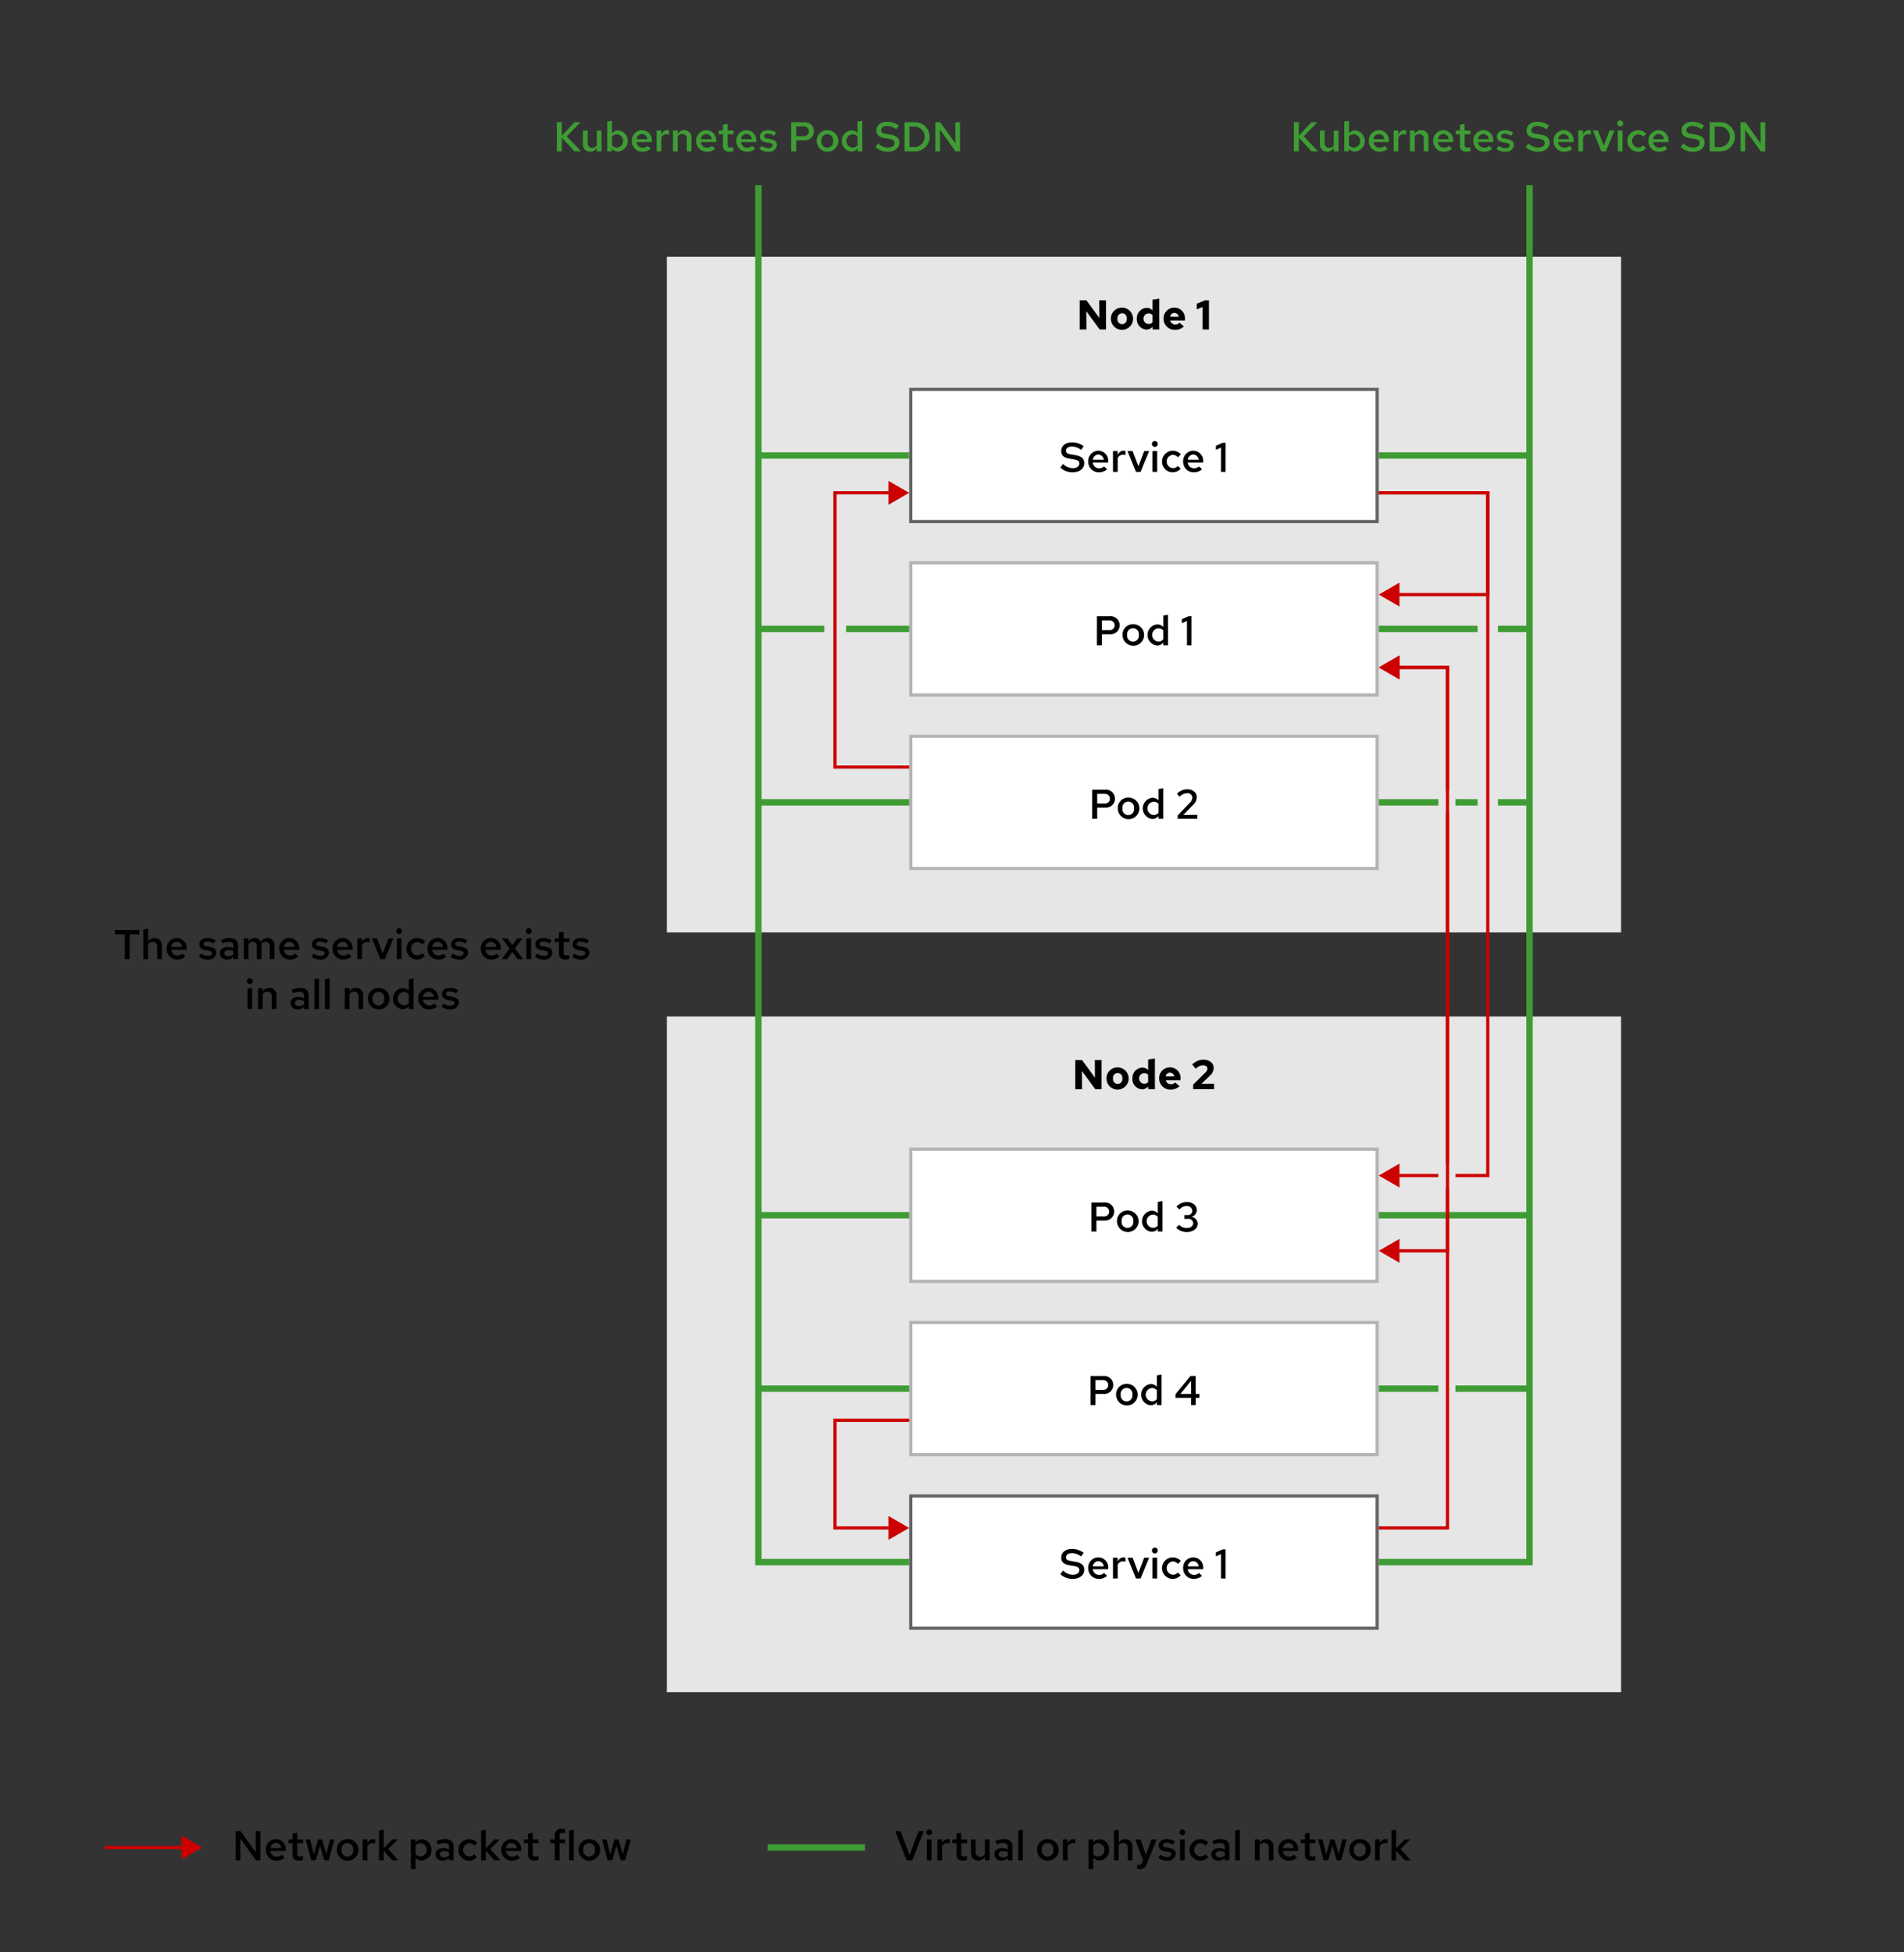 <?xml version="1.0" encoding="UTF-8" standalone="no"?>
<svg
   xmlns:dc="http://purl.org/dc/elements/1.1/"
   xmlns:cc="http://creativecommons.org/ns#"
   xmlns:rdf="http://www.w3.org/1999/02/22-rdf-syntax-ns#"
   xmlns:svg="http://www.w3.org/2000/svg"
   xmlns="http://www.w3.org/2000/svg"
   xmlns:sodipodi="http://sodipodi.sourceforge.net/DTD/sodipodi-0.dtd"
   xmlns:inkscape="http://www.inkscape.org/namespaces/inkscape"
   inkscape:version="1.0 (4035a4f, 2020-05-01)"
   sodipodi:docname="docker_networking-2_docker-networking-2.svg"
   version="1.1"
   viewBox="0 0 595.276 610.291"
   height="610.291"
   width="595.276"
   data-name="Layer 1"
   id="Layer_1">
  <rect x="0" y="0" width="595.276" height="610.291" fill="#333333" stroke="none"/>
  <sodipodi:namedview
     inkscape:current-layer="Layer_1"
     inkscape:window-maximized="0"
     inkscape:window-y="25"
     inkscape:window-x="0"
     inkscape:cy="305.14551"
     inkscape:cx="297.638"
     inkscape:zoom="0.8416264"
     showgrid="false"
     id="namedview467"
     inkscape:window-height="480"
     inkscape:window-width="987"
     inkscape:pageshadow="2"
     inkscape:pageopacity="0"
     guidetolerance="10"
     gridtolerance="10"
     objecttolerance="10"
     borderopacity="1"
     bordercolor="#666666"
     pagecolor="#ffffff" />
  <defs
     id="defs12">
    <style
       id="style10">
      .cls-1 {
        fill: #e6e6e6;
      }

      .cls-2, .cls-4 {
        fill: none;
        stroke-miterlimit: 10;
      }

      .cls-2 {
        stroke: #c00;
      }

      .cls-3 {
        fill: #c00;
      }

      .cls-4 {
        stroke: #3f9c35;
        stroke-width: 2px;
      }

      .cls-5 {
        fill: #fff;
      }

      .cls-6 {
        fill: #646464;
      }

      .cls-7 {
        fill: #b4b4b4;
      }

      .cls-8 {
        fill: #3f9c35;
      }
    </style>
  </defs>
  <rect
     id="rect14"
     height="211.253"
     width="298.337"
     y="80.263"
     x="208.487"
     class="cls-1" />
  <g
     id="g110">
    <g
       id="g50">
      <path
         id="path16"
         d="M75.213,572.494l4.745,6.6-.026-6.6H81.4v9.1H80.01l-4.875-6.786.026,6.786H73.692v-9.1Z" />
      <path
         id="path18"
         d="M86.418,581.724a3.31,3.31,0,0,1-3.314-3.38,3.208,3.208,0,0,1,3.172-3.367,3.126,3.126,0,0,1,3.081,3.355v.363H84.546a1.99,1.99,0,0,0,1.95,1.781,2.113,2.113,0,0,0,1.547-.611l.963.9A3.767,3.767,0,0,1,86.418,581.724ZM84.573,577.8h3.393a1.783,1.783,0,0,0-1.7-1.625A1.75,1.75,0,0,0,84.573,577.8Z" />
      <path
         id="path20"
         d="M91.462,576.252H90.15v-1.171h1.312v-1.794l1.47-.312v2.106h1.819v1.171H92.932v3.3c0,.637.246.884.909.884a2.7,2.7,0,0,0,.885-.156v1.235a4.624,4.624,0,0,1-1.262.183c-1.312,0-2-.625-2-1.821Z" />
      <path
         id="path22"
         d="M97.312,581.594l-1.755-6.513h1.4l1.144,4.6,1.34-4.6h1.248l1.339,4.615,1.13-4.615h1.378l-1.754,6.513h-1.417l-1.314-4.589-1.312,4.589Z" />
      <path
         id="path24"
         d="M108.6,574.977a3.375,3.375,0,1,1-3.275,3.367A3.252,3.252,0,0,1,108.6,574.977Zm1.82,3.38a1.841,1.841,0,1,0-3.639,0,1.837,1.837,0,1,0,3.639,0Z" />
      <path
         id="path26"
         d="M113.394,575.081h1.469V576.5a1.931,1.931,0,0,1,1.794-1.534,1.741,1.741,0,0,1,.637.13v1.287a2.071,2.071,0,0,0-.806-.156,1.787,1.787,0,0,0-1.625,1.079v4.29h-1.469Z" />
      <path
         id="path28"
         d="M118.5,572.3l1.469-.247v5.811l2.7-2.782h1.677l-2.977,3.016,3.16,3.5H122.65l-2.679-3v3H118.5Z" />
      <path
         id="path30"
         d="M128.46,575.081H129.9v.936a2.451,2.451,0,0,1,2.027-.988,3.126,3.126,0,0,1,2.951,3.315,3.157,3.157,0,0,1-3.054,3.316,2.436,2.436,0,0,1-1.9-.846v3.536H128.46Zm1.469,1.911v2.718a2,2,0,0,0,1.561.714,2.085,2.085,0,0,0,0-4.16A1.914,1.914,0,0,0,129.929,576.992Z" />
      <path
         id="path32"
         d="M136.143,579.722c0-1.17.949-1.911,2.483-1.911a4.025,4.025,0,0,1,1.755.4V577.5c0-.859-.494-1.3-1.5-1.3a4.5,4.5,0,0,0-1.9.508l-.52-1.067a6.253,6.253,0,0,1,2.7-.663c1.69,0,2.665.859,2.665,2.366v4.251h-1.456v-.663a2.72,2.72,0,0,1-1.937.768A2.054,2.054,0,0,1,136.143,579.722Zm2.7.949a2.323,2.323,0,0,0,1.534-.533v-1.066a3.37,3.37,0,0,0-1.508-.312c-.832,0-1.352.365-1.352.936C137.521,580.294,138.041,580.671,138.847,580.671Z" />
      <path
         id="path34"
         d="M148.272,579.71l.884.883a3.389,3.389,0,0,1-2.548,1.131,3.368,3.368,0,0,1,0-6.734,3.508,3.508,0,0,1,2.6,1.092l-.91.949a2.151,2.151,0,0,0-1.637-.767,2.089,2.089,0,0,0,.039,4.16A2,2,0,0,0,148.272,579.71Z" />
      <path
         id="path36"
         d="M150.416,572.3l1.469-.247v5.811l2.7-2.782h1.677l-2.977,3.016,3.16,3.5h-1.885l-2.679-3v3h-1.469Z" />
      <path
         id="path38"
         d="M160.036,581.724a3.31,3.31,0,0,1-3.314-3.38,3.207,3.207,0,0,1,3.172-3.367,3.126,3.126,0,0,1,3.081,3.355v.363h-4.811a1.991,1.991,0,0,0,1.951,1.781,2.112,2.112,0,0,0,1.546-.611l.963.9A3.769,3.769,0,0,1,160.036,581.724Zm-1.845-3.926h3.393a1.784,1.784,0,0,0-1.7-1.625A1.75,1.75,0,0,0,158.191,577.8Z" />
      <path
         id="path40"
         d="M165.08,576.252h-1.312v-1.171h1.312v-1.794l1.47-.312v2.106h1.819v1.171H166.55v3.3c0,.637.247.884.909.884a2.7,2.7,0,0,0,.885-.156v1.235a4.624,4.624,0,0,1-1.262.183c-1.312,0-2-.625-2-1.821Z" />
      <path
         id="path42"
         d="M173.465,575.081v-1.157a2,2,0,0,1,2.249-2.184,3.543,3.543,0,0,1,.976.13v1.248a3.006,3.006,0,0,0-.78-.1c-.676,0-.976.3-.976.936v1.131h1.756v1.171h-1.756v5.342h-1.469v-5.342h-1.4v-1.171Z" />
      <path
         id="path44"
         d="M179.393,581.594h-1.469v-9.3l1.469-.247Z" />
      <path
         id="path46"
         d="M184.177,574.977a3.375,3.375,0,1,1-3.275,3.367A3.252,3.252,0,0,1,184.177,574.977Zm1.82,3.38a1.841,1.841,0,1,0-3.639,0,1.837,1.837,0,1,0,3.639,0Z" />
      <path
         id="path48"
         d="M189.988,581.594l-1.755-6.513h1.4l1.144,4.6,1.339-4.6h1.249l1.338,4.615,1.131-4.615h1.378l-1.755,6.513h-1.417l-1.313-4.589-1.313,4.589Z" />
    </g>
    <g
       id="g56">
      <line
         id="line52"
         y2="577.601"
         x2="32.771"
         y1="577.601"
         x1="57.847"
         class="cls-2" />
      <polygon
         id="polygon54"
         points="56.753 573.861 63.229 577.601 56.753 581.34 56.753 573.861"
         class="cls-3" />
    </g>
    <g
       id="g106">
      <path
         id="path58"
         d="M279.883,572.494h1.677l2.8,7.527,2.821-7.527h1.612l-3.562,9.1h-1.807Z" />
      <path
         id="path60"
         d="M289.594,572.858a.917.917,0,0,1,1.833,0,.917.917,0,0,1-1.833,0Zm1.65,8.736h-1.468v-6.513h1.468Z" />
      <path
         id="path62"
         d="M293.052,575.081h1.469V576.5a1.931,1.931,0,0,1,1.794-1.534,1.751,1.751,0,0,1,.638.13v1.287a2.08,2.08,0,0,0-.807-.156,1.787,1.787,0,0,0-1.625,1.079v4.29h-1.469Z" />
      <path
         id="path64"
         d="M299.044,576.252h-1.312v-1.171h1.312v-1.794l1.47-.312v2.106h1.819v1.171h-1.819v3.3c0,.637.246.884.909.884a2.7,2.7,0,0,0,.885-.156v1.235a4.624,4.624,0,0,1-1.262.183c-1.312,0-2-.625-2-1.821Z" />
      <path
         id="path66"
         d="M305.05,578.956a1.4,1.4,0,0,0,1.431,1.559,1.645,1.645,0,0,0,1.43-.8v-4.629h1.468v6.513h-1.468v-1.079a2.383,2.383,0,0,1-2.081,1.184,2.185,2.185,0,0,1-2.249-2.327v-4.291h1.469Z" />
      <path
         id="path68"
         d="M310.862,579.722c0-1.17.949-1.911,2.483-1.911a4.028,4.028,0,0,1,1.755.4V577.5c0-.859-.494-1.3-1.5-1.3a4.5,4.5,0,0,0-1.9.508l-.519-1.067a6.25,6.25,0,0,1,2.7-.663c1.689,0,2.665.859,2.665,2.366v4.251H315.1v-.663a2.721,2.721,0,0,1-1.938.768A2.054,2.054,0,0,1,310.862,579.722Zm2.7.949a2.323,2.323,0,0,0,1.534-.533v-1.066a3.373,3.373,0,0,0-1.508-.312c-.832,0-1.352.365-1.352.936C312.24,580.294,312.76,580.671,313.566,580.671Z" />
      <path
         id="path70"
         d="M319.805,581.594h-1.469v-9.3l1.469-.247Z" />
      <path
         id="path72"
         d="M327.514,574.977a3.375,3.375,0,1,1-3.275,3.367A3.252,3.252,0,0,1,327.514,574.977Zm1.82,3.38a1.841,1.841,0,1,0-3.639,0,1.837,1.837,0,1,0,3.639,0Z" />
      <path
         id="path74"
         d="M332.311,575.081h1.469V576.5a1.931,1.931,0,0,1,1.794-1.534,1.741,1.741,0,0,1,.637.13v1.287a2.071,2.071,0,0,0-.806-.156,1.787,1.787,0,0,0-1.625,1.079v4.29h-1.469Z" />
      <path
         id="path76"
         d="M340.345,575.081h1.443v.936a2.454,2.454,0,0,1,2.028-.988,3.126,3.126,0,0,1,2.951,3.315,3.157,3.157,0,0,1-3.055,3.316,2.436,2.436,0,0,1-1.9-.846v3.536h-1.469Zm1.469,1.911v2.718a2,2,0,0,0,1.56.714,2.085,2.085,0,0,0,0-4.16A1.912,1.912,0,0,0,341.814,576.992Z" />
      <path
         id="path78"
         d="M348.287,572.3l1.469-.247v4.1a2.365,2.365,0,0,1,2.068-1.17,2.192,2.192,0,0,1,2.249,2.327v4.29H352.6V577.72a1.4,1.4,0,0,0-1.431-1.56,1.671,1.671,0,0,0-1.417.78v4.654h-1.469Z" />
      <path
         id="path80"
         d="M357.388,581.633l-2.457-6.552h1.638l1.651,4.837,1.82-4.837h1.6l-3.094,7.58a2.2,2.2,0,0,1-2.314,1.716,3.165,3.165,0,0,1-.741-.091v-1.262a5.46,5.46,0,0,0,.572.053,1.039,1.039,0,0,0,1.053-.755Z" />
      <path
         id="path82"
         d="M362.808,579.852a3.759,3.759,0,0,0,2.094.741c.779,0,1.312-.351,1.312-.871,0-.4-.272-.624-.9-.741l-1.157-.194c-1.261-.235-1.885-.82-1.885-1.8,0-1.222,1-2.015,2.521-2.015a4.586,4.586,0,0,1,2.562.78l-.69.962a3.565,3.565,0,0,0-1.963-.624c-.675,0-1.118.286-1.118.767,0,.416.235.6.923.715l1.145.208c1.3.247,1.923.845,1.923,1.82a2.386,2.386,0,0,1-2.652,2.119,4.364,4.364,0,0,1-2.808-.884Z" />
      <path
         id="path84"
         d="M368.748,572.858a.917.917,0,0,1,1.834,0,.917.917,0,0,1-1.834,0Zm1.652,8.736h-1.469v-6.513H370.4Z" />
      <path
         id="path86"
         d="M376.862,579.71l.883.883a3.385,3.385,0,0,1-2.547,1.131,3.368,3.368,0,0,1,0-6.734,3.508,3.508,0,0,1,2.6,1.092l-.91.949a2.153,2.153,0,0,0-1.638-.767,2.089,2.089,0,0,0,.039,4.16A2.007,2.007,0,0,0,376.862,579.71Z" />
      <path
         id="path88"
         d="M378.681,579.722c0-1.17.949-1.911,2.483-1.911a4.025,4.025,0,0,1,1.755.4V577.5c0-.859-.494-1.3-1.5-1.3a4.5,4.5,0,0,0-1.9.508l-.52-1.067a6.253,6.253,0,0,1,2.7-.663c1.691,0,2.665.859,2.665,2.366v4.251h-1.456v-.663a2.72,2.72,0,0,1-1.937.768A2.055,2.055,0,0,1,378.681,579.722Zm2.7.949a2.323,2.323,0,0,0,1.534-.533v-1.066a3.368,3.368,0,0,0-1.508-.312c-.832,0-1.352.365-1.352.936C380.059,580.294,380.579,580.671,381.385,580.671Z" />
      <path
         id="path90"
         d="M387.625,581.594h-1.468v-9.3l1.468-.247Z" />
      <path
         id="path92"
         d="M392.357,575.081h1.469v1.066a2.364,2.364,0,0,1,2.067-1.17,2.192,2.192,0,0,1,2.249,2.327v4.29h-1.469V577.72a1.4,1.4,0,0,0-1.43-1.56,1.67,1.67,0,0,0-1.417.78v4.654h-1.469Z" />
      <path
         id="path94"
         d="M402.939,581.724a3.311,3.311,0,0,1-3.315-3.38,3.208,3.208,0,0,1,3.172-3.367,3.126,3.126,0,0,1,3.081,3.355v.363h-4.81a1.989,1.989,0,0,0,1.95,1.781,2.114,2.114,0,0,0,1.547-.611l.963.9A3.771,3.771,0,0,1,402.939,581.724Zm-1.846-3.926h3.394a1.784,1.784,0,0,0-1.7-1.625A1.75,1.75,0,0,0,401.093,577.8Z" />
      <path
         id="path96"
         d="M407.983,576.252H406.67v-1.171h1.313v-1.794l1.47-.312v2.106h1.819v1.171h-1.819v3.3c0,.637.247.884.909.884a2.7,2.7,0,0,0,.884-.156v1.235a4.622,4.622,0,0,1-1.261.183c-1.313,0-2-.625-2-1.821Z" />
      <path
         id="path98"
         d="M413.832,581.594l-1.754-6.513h1.4l1.143,4.6,1.34-4.6h1.248l1.339,4.615,1.131-4.615h1.378l-1.755,6.513h-1.417l-1.313-4.589-1.313,4.589Z" />
      <path
         id="path100"
         d="M425.117,574.977a3.375,3.375,0,1,1-3.276,3.367A3.252,3.252,0,0,1,425.117,574.977Zm1.82,3.38a1.841,1.841,0,1,0-3.64,0,1.838,1.838,0,1,0,3.64,0Z" />
      <path
         id="path102"
         d="M429.913,575.081h1.469V576.5a1.933,1.933,0,0,1,1.794-1.534,1.751,1.751,0,0,1,.638.13v1.287a2.076,2.076,0,0,0-.807-.156,1.787,1.787,0,0,0-1.625,1.079v4.29h-1.469Z" />
      <path
         id="path104"
         d="M435.023,572.3l1.469-.247v5.811l2.7-2.782h1.677L437.9,578.1l3.159,3.5H439.17l-2.678-3v3h-1.469Z" />
    </g>
    <line
       id="line108"
       y2="577.601"
       x2="239.976"
       y1="577.601"
       x1="270.434"
       class="cls-4" />
  </g>
  <g
     id="g116">
    <rect
       id="rect112"
       height="41.333"
       width="145.822"
       y="121.738"
       x="284.744"
       class="cls-5" />
    <path
       id="path114"
       d="M430.066,122.238v40.333H285.244V122.238H430.066m1-1H284.244v42.333H431.066V121.238Z"
       class="cls-6" />
  </g>
  <g
     id="g134">
    <path
       id="path118"
       d="M332.357,145.052a4.551,4.551,0,0,0,3.054,1.326c1.209,0,2.042-.611,2.042-1.443,0-.741-.442-1.079-1.651-1.3l-1.678-.286c-1.573-.286-2.339-1.066-2.339-2.314,0-1.638,1.313-2.73,3.354-2.73a6.072,6.072,0,0,1,3.652,1.183l-.793,1.17a4.716,4.716,0,0,0-2.912-1.053c-1.092,0-1.806.546-1.806,1.287,0,.65.4.988,1.4,1.144l1.611.286c1.834.312,2.692,1.118,2.692,2.5,0,1.664-1.482,2.847-3.654,2.847a5.729,5.729,0,0,1-3.821-1.469Z" />
    <path
       id="path120"
       d="M343.536,147.665a3.31,3.31,0,0,1-3.314-3.38,3.207,3.207,0,0,1,3.172-3.367,3.126,3.126,0,0,1,3.081,3.354v.364h-4.811a1.991,1.991,0,0,0,1.951,1.781,2.112,2.112,0,0,0,1.546-.611l.963.9A3.769,3.769,0,0,1,343.536,147.665Zm-1.845-3.926h3.393a1.784,1.784,0,0,0-1.7-1.625A1.75,1.75,0,0,0,341.691,143.739Z" />
    <path
       id="path122"
       d="M347.969,141.022h1.469v1.417a1.931,1.931,0,0,1,1.794-1.534,1.741,1.741,0,0,1,.637.13v1.287a2.071,2.071,0,0,0-.806-.156,1.787,1.787,0,0,0-1.625,1.079v4.29h-1.469Z" />
    <path
       id="path124"
       d="M352.506,141.022h1.6l1.806,4.758,1.808-4.758h1.547l-2.678,6.513h-1.417Z" />
    <path
       id="path126"
       d="M360.137,138.8a.917.917,0,0,1,1.834,0,.917.917,0,0,1-1.834,0Zm1.651,8.736H360.32v-6.513h1.468Z" />
    <path
       id="path128"
       d="M368.249,145.65l.884.884a3.388,3.388,0,0,1-2.548,1.131,3.368,3.368,0,0,1,0-6.734,3.508,3.508,0,0,1,2.6,1.092l-.91.949a2.153,2.153,0,0,0-1.638-.767,2.089,2.089,0,0,0,.039,4.16A2,2,0,0,0,368.249,145.65Z" />
    <path
       id="path130"
       d="M373.215,147.665a3.31,3.31,0,0,1-3.314-3.38,3.208,3.208,0,0,1,3.172-3.367,3.126,3.126,0,0,1,3.081,3.354v.364h-4.811a1.99,1.99,0,0,0,1.95,1.781,2.113,2.113,0,0,0,1.547-.611l.963.9A3.767,3.767,0,0,1,373.215,147.665Zm-1.846-3.926h3.394a1.783,1.783,0,0,0-1.7-1.625A1.75,1.75,0,0,0,371.369,143.739Z" />
    <path
       id="path132"
       d="M383.172,147.535h-1.417v-7.618l-1.611.7v-1.261l2.132-.923h.9Z" />
  </g>
  <g
     id="g140">
    <rect
       id="rect136"
       height="41.333"
       width="145.822"
       y="175.961"
       x="284.744"
       class="cls-5" />
    <path
       id="path138"
       d="M430.066,176.461v40.333H285.244V176.461H430.066m1-1H284.244v42.333H431.066V175.461Z"
       class="cls-7" />
  </g>
  <g
     id="g150">
    <path
       id="path142"
       d="M342.952,192.658h4.069a2.823,2.823,0,1,1,0,5.629h-2.509v3.471h-1.56Zm1.56,1.313v3.042h2.262a1.531,1.531,0,1,0,.012-3.042Z" />
    <path
       id="path144"
       d="M354.222,195.141a3.375,3.375,0,1,1-3.275,3.367A3.252,3.252,0,0,1,354.222,195.141Zm1.82,3.38a1.841,1.841,0,1,0-3.639,0,1.837,1.837,0,1,0,3.639,0Z" />
    <path
       id="path146"
       d="M363.713,200.887a2.506,2.506,0,0,1-2,.936,3.332,3.332,0,0,1,.091-6.63,2.485,2.485,0,0,1,1.9.858v-3.588l1.469-.247v9.542h-1.456Zm-1.56-.3a1.949,1.949,0,0,0,1.547-.715V197.13a2.02,2.02,0,0,0-1.547-.7,2.085,2.085,0,0,0,0,4.16Z" />
    <path
       id="path148"
       d="M372.513,201.758H371.1V194.14l-1.611.7v-1.261l2.132-.923h.9Z" />
  </g>
  <g
     id="g156">
    <rect
       id="rect152"
       height="41.333"
       width="145.822"
       y="230.184"
       x="284.744"
       class="cls-5" />
    <path
       id="path154"
       d="M430.066,230.684v40.333H285.244V230.684H430.066m1-1H284.244v42.333H431.066V229.684Z"
       class="cls-7" />
  </g>
  <g
     id="g166">
    <path
       id="path158"
       d="M341.47,246.881h4.069a2.823,2.823,0,1,1,0,5.629h-2.508v3.471H341.47Zm1.561,1.313v3.042h2.261a1.531,1.531,0,1,0,.013-3.042Z" />
    <path
       id="path160"
       d="M352.741,249.364a3.375,3.375,0,1,1-3.276,3.367A3.252,3.252,0,0,1,352.741,249.364Zm1.82,3.38a1.841,1.841,0,1,0-3.64,0,1.838,1.838,0,1,0,3.64,0Z" />
    <path
       id="path162"
       d="M362.232,255.11a2.508,2.508,0,0,1-2,.936,3.332,3.332,0,0,1,.091-6.63,2.481,2.481,0,0,1,1.9.858v-3.588l1.47-.247v9.542h-1.456Zm-1.561-.3a1.949,1.949,0,0,0,1.547-.715v-2.743a2.019,2.019,0,0,0-1.547-.7,2.085,2.085,0,0,0,0,4.16Z" />
    <path
       id="path164"
       d="M368.185,254.954l3.731-3.9a2.437,2.437,0,0,0,.884-1.716A1.484,1.484,0,0,0,371.136,248a3.279,3.279,0,0,0-2.353,1.118l-.806-.975a4.606,4.606,0,0,1,3.2-1.378c1.781,0,3,1.014,3,2.483a3.473,3.473,0,0,1-1.3,2.535l-2.912,3,4.381-.026v1.222h-6.162Z" />
  </g>
  <g
     id="g178">
    <path
       id="path168"
       d="M339.669,93.9l4.043,5.513-.039-5.513h2.107V103H343.8l-4.173-5.694.039,5.694h-2.106V93.9Z" />
    <path
       id="path170"
       d="M350.811,96.187a3.471,3.471,0,1,1-3.5,3.471A3.415,3.415,0,0,1,350.811,96.187Zm1.456,3.471a1.47,1.47,0,1,0-2.9,0,1.467,1.467,0,1,0,2.9,0Z" />
    <path
       id="path172"
       d="M360.365,102.128a2.531,2.531,0,0,1-1.976.91,3.2,3.2,0,0,1-2.965-3.406,3.235,3.235,0,0,1,3.121-3.38,2.35,2.35,0,0,1,1.794.806V93.7l2.106-.325V103h-2.08Zm-1.274-.832a1.63,1.63,0,0,0,1.248-.533V98.5a1.708,1.708,0,0,0-1.248-.52,1.659,1.659,0,0,0,0,3.315Z" />
    <path
       id="path174"
       d="M367.321,103.129a3.469,3.469,0,0,1-3.537-3.471,3.366,3.366,0,0,1,3.38-3.484,3.3,3.3,0,0,1,3.3,3.562v.455h-4.615a1.61,1.61,0,0,0,1.573,1.261,1.658,1.658,0,0,0,1.326-.559l1.391,1.157A3.907,3.907,0,0,1,367.321,103.129ZM365.851,99h2.665a1.4,1.4,0,0,0-1.365-1.183A1.333,1.333,0,0,0,365.851,99Z" />
    <path
       id="path176"
       d="M377.966,103h-2v-7.02l-1.794.741V94.952l2.535-1.054h1.261Z" />
  </g>
  <rect
     id="rect180"
     height="211.253"
     width="298.337"
     y="317.787"
     x="208.487"
     class="cls-1" />
  <g
     id="g186">
    <rect
       id="rect182"
       height="41.333"
       width="145.822"
       y="359.263"
       x="284.744"
       class="cls-5" />
    <path
       id="path184"
       d="M430.066,359.763V400.1H285.244V359.763H430.066m1-1H284.244V401.1H431.066V358.763Z"
       class="cls-7" />
  </g>
  <g
     id="g196">
    <path
       id="path188"
       d="M341.229,375.959H345.3a2.823,2.823,0,1,1,0,5.63h-2.509v3.471h-1.56Zm1.56,1.314v3.042h2.262a1.531,1.531,0,1,0,.013-3.042Z" />
    <path
       id="path190"
       d="M352.5,378.442a3.375,3.375,0,1,1-3.275,3.368A3.253,3.253,0,0,1,352.5,378.442Zm1.821,3.38a1.841,1.841,0,1,0-3.64,0,1.838,1.838,0,1,0,3.64,0Z" />
    <path
       id="path192"
       d="M361.991,384.189a2.511,2.511,0,0,1-2,.936,3.333,3.333,0,0,1,.09-6.631,2.486,2.486,0,0,1,1.9.859v-3.588l1.47-.247v9.542h-1.456Zm-1.561-.3a1.949,1.949,0,0,0,1.547-.715v-2.743a2.017,2.017,0,0,0-1.547-.7,2.085,2.085,0,0,0,0,4.16Z" />
    <path
       id="path194"
       d="M371.077,385.19a4.577,4.577,0,0,1-3.368-1.366l.962-.9a2.985,2.985,0,0,0,2.393,1.013c1.17,0,1.975-.611,1.975-1.507a1.437,1.437,0,0,0-1.611-1.366H370.3v-1.182h1.014a1.318,1.318,0,0,0,1.443-1.365,1.571,1.571,0,0,0-1.729-1.444,2.812,2.812,0,0,0-2.262,1.079l-.962-.9a4.409,4.409,0,0,1,3.276-1.443c1.807,0,3.107,1.08,3.107,2.548a2.187,2.187,0,0,1-1.769,2.08,2.254,2.254,0,0,1,2.055,2.08C374.47,384.071,373.053,385.19,371.077,385.19Z" />
  </g>
  <g
     id="g260">
    <path
       id="path198"
       d="M35.939,290.763h7.644v1.352H40.554v7.748h-1.56v-7.748H35.939Z" />
    <path
       id="path200"
       d="M44.83,290.568l1.469-.247v4.095a2.364,2.364,0,0,1,2.068-1.17,2.192,2.192,0,0,1,2.249,2.327v4.29H49.147v-3.874a1.4,1.4,0,0,0-1.431-1.56,1.671,1.671,0,0,0-1.417.78v4.654H44.83Z" />
    <path
       id="path202"
       d="M55.412,299.993a3.31,3.31,0,0,1-3.314-3.38,3.208,3.208,0,0,1,3.172-3.367,3.126,3.126,0,0,1,3.081,3.354v.364H53.54a1.991,1.991,0,0,0,1.951,1.781,2.112,2.112,0,0,0,1.546-.611l.963.9A3.767,3.767,0,0,1,55.412,299.993Zm-1.845-3.926H56.96a1.783,1.783,0,0,0-1.7-1.625A1.75,1.75,0,0,0,53.567,296.067Z" />
    <path
       id="path204"
       d="M62.873,298.121a3.759,3.759,0,0,0,2.094.741c.779,0,1.313-.351,1.313-.871,0-.4-.273-.624-.9-.741l-1.157-.195c-1.261-.234-1.885-.819-1.885-1.794,0-1.222,1-2.015,2.522-2.015a4.583,4.583,0,0,1,2.561.78l-.689.962a3.56,3.56,0,0,0-1.963-.624c-.676,0-1.118.286-1.118.767,0,.416.234.6.923.715l1.144.208c1.3.247,1.924.845,1.924,1.82a2.386,2.386,0,0,1-2.652,2.119,4.368,4.368,0,0,1-2.808-.884Z" />
    <path
       id="path206"
       d="M68.737,297.991c0-1.17.949-1.911,2.483-1.911a4.028,4.028,0,0,1,1.755.4v-.715c0-.858-.494-1.3-1.495-1.3a4.514,4.514,0,0,0-1.9.507l-.519-1.066a6.25,6.25,0,0,1,2.7-.663c1.689,0,2.665.858,2.665,2.366v4.251H72.975V299.2a2.72,2.72,0,0,1-1.938.767A2.053,2.053,0,0,1,68.737,297.991Zm2.7.949a2.323,2.323,0,0,0,1.534-.533v-1.066a3.373,3.373,0,0,0-1.508-.312c-.832,0-1.352.364-1.352.936C70.115,298.563,70.635,298.94,71.441,298.94Z" />
    <path
       id="path208"
       d="M76.212,293.35h1.469v1.04a2.222,2.222,0,0,1,1.938-1.144,2.046,2.046,0,0,1,1.911,1.261,2.4,2.4,0,0,1,2.158-1.261,2.158,2.158,0,0,1,2.132,2.366v4.251H84.35v-3.939a1.318,1.318,0,0,0-1.313-1.5,1.553,1.553,0,0,0-1.313.767,4.147,4.147,0,0,1,.026.416v4.251H80.282v-3.939a1.319,1.319,0,0,0-1.314-1.5,1.513,1.513,0,0,0-1.287.741v4.693H76.212Z" />
    <path
       id="path210"
       d="M90.616,299.993a3.311,3.311,0,0,1-3.315-3.38,3.208,3.208,0,0,1,3.172-3.367,3.126,3.126,0,0,1,3.081,3.354v.364h-4.81a1.989,1.989,0,0,0,1.95,1.781,2.116,2.116,0,0,0,1.547-.611l.962.9A3.765,3.765,0,0,1,90.616,299.993Zm-1.846-3.926h3.393a1.783,1.783,0,0,0-1.7-1.625A1.75,1.75,0,0,0,88.77,296.067Z" />
    <path
       id="path212"
       d="M98.078,298.121a3.754,3.754,0,0,0,2.093.741c.78,0,1.313-.351,1.313-.871,0-.4-.273-.624-.9-.741l-1.157-.195c-1.261-.234-1.885-.819-1.885-1.794,0-1.222,1-2.015,2.522-2.015a4.583,4.583,0,0,1,2.561.78l-.689.962a3.56,3.56,0,0,0-1.963-.624c-.676,0-1.118.286-1.118.767,0,.416.234.6.923.715l1.144.208c1.3.247,1.924.845,1.924,1.82a2.386,2.386,0,0,1-2.652,2.119,4.37,4.37,0,0,1-2.808-.884Z" />
    <path
       id="path214"
       d="M107.281,299.993a3.311,3.311,0,0,1-3.315-3.38,3.207,3.207,0,0,1,3.172-3.367,3.126,3.126,0,0,1,3.081,3.354v.364h-4.81a1.989,1.989,0,0,0,1.95,1.781,2.116,2.116,0,0,0,1.547-.611l.963.9A3.771,3.771,0,0,1,107.281,299.993Zm-1.846-3.926h3.393a1.783,1.783,0,0,0-1.7-1.625A1.75,1.75,0,0,0,105.435,296.067Z" />
    <path
       id="path216"
       d="M111.714,293.35h1.469v1.417a1.933,1.933,0,0,1,1.794-1.534,1.751,1.751,0,0,1,.638.13v1.287a2.08,2.08,0,0,0-.807-.156,1.787,1.787,0,0,0-1.625,1.079v4.29h-1.469Z" />
    <path
       id="path218"
       d="M116.25,293.35h1.6l1.807,4.758,1.807-4.758h1.547l-2.678,6.513h-1.417Z" />
    <path
       id="path220"
       d="M123.881,291.127a.917.917,0,0,1,1.834,0,.917.917,0,0,1-1.834,0Zm1.652,8.736h-1.469V293.35h1.469Z" />
    <path
       id="path222"
       d="M131.994,297.978l.884.884a3.384,3.384,0,0,1-2.548,1.131,3.368,3.368,0,0,1,0-6.734,3.508,3.508,0,0,1,2.6,1.092l-.91.949a2.153,2.153,0,0,0-1.638-.767,2.089,2.089,0,0,0,.039,4.16A2,2,0,0,0,131.994,297.978Z" />
    <path
       id="path224"
       d="M136.959,299.993a3.31,3.31,0,0,1-3.314-3.38,3.208,3.208,0,0,1,3.172-3.367A3.126,3.126,0,0,1,139.9,296.6v.364h-4.811a1.99,1.99,0,0,0,1.95,1.781,2.113,2.113,0,0,0,1.547-.611l.963.9A3.767,3.767,0,0,1,136.959,299.993Zm-1.845-3.926h3.393a1.783,1.783,0,0,0-1.7-1.625A1.75,1.75,0,0,0,135.114,296.067Z" />
    <path
       id="path226"
       d="M141.562,298.121a3.759,3.759,0,0,0,2.094.741c.779,0,1.312-.351,1.312-.871,0-.4-.272-.624-.9-.741l-1.158-.195c-1.26-.234-1.884-.819-1.884-1.794,0-1.222,1-2.015,2.521-2.015a4.586,4.586,0,0,1,2.562.78l-.69.962a3.56,3.56,0,0,0-1.963-.624c-.675,0-1.118.286-1.118.767,0,.416.235.6.923.715l1.145.208c1.3.247,1.923.845,1.923,1.82a2.386,2.386,0,0,1-2.652,2.119,4.37,4.37,0,0,1-2.808-.884Z" />
    <path
       id="path228"
       d="M153.625,299.993a3.31,3.31,0,0,1-3.314-3.38,3.208,3.208,0,0,1,3.172-3.367,3.126,3.126,0,0,1,3.081,3.354v.364h-4.811a1.991,1.991,0,0,0,1.95,1.781,2.113,2.113,0,0,0,1.547-.611l.963.9A3.767,3.767,0,0,1,153.625,299.993Zm-1.845-3.926h3.393a1.783,1.783,0,0,0-1.7-1.625A1.75,1.75,0,0,0,151.78,296.067Z" />
    <path
       id="path230"
       d="M159.319,296.548l-2.379-3.2h1.717l1.52,2.145,1.522-2.145h1.637L161,296.509l2.522,3.354h-1.729l-1.638-2.3-1.638,2.3h-1.638Z" />
    <path
       id="path232"
       d="M164.389,291.127a.917.917,0,0,1,1.834,0,.917.917,0,0,1-1.834,0Zm1.651,8.736h-1.468V293.35h1.468Z" />
    <path
       id="path234"
       d="M167.952,298.121a3.754,3.754,0,0,0,2.093.741c.78,0,1.313-.351,1.313-.871,0-.4-.273-.624-.9-.741l-1.157-.195c-1.261-.234-1.885-.819-1.885-1.794,0-1.222,1-2.015,2.522-2.015a4.583,4.583,0,0,1,2.561.78l-.689.962a3.56,3.56,0,0,0-1.963-.624c-.676,0-1.118.286-1.118.767,0,.416.234.6.923.715l1.144.208c1.3.247,1.924.845,1.924,1.82a2.386,2.386,0,0,1-2.652,2.119,4.37,4.37,0,0,1-2.808-.884Z" />
    <path
       id="path236"
       d="M174.75,294.52h-1.312v-1.17h1.312v-1.794l1.47-.312v2.106h1.819v1.17H176.22v3.3c0,.638.247.884.909.884a2.677,2.677,0,0,0,.885-.156v1.235a4.622,4.622,0,0,1-1.262.182c-1.312,0-2-.624-2-1.82Z" />
    <path
       id="path238"
       d="M179.56,298.121a3.759,3.759,0,0,0,2.094.741c.779,0,1.312-.351,1.312-.871,0-.4-.272-.624-.9-.741l-1.158-.195c-1.26-.234-1.884-.819-1.884-1.794,0-1.222,1-2.015,2.521-2.015a4.586,4.586,0,0,1,2.562.78l-.69.962a3.56,3.56,0,0,0-1.963-.624c-.675,0-1.118.286-1.118.767,0,.416.235.6.923.715l1.145.208c1.3.247,1.923.845,1.923,1.82a2.386,2.386,0,0,1-2.652,2.119,4.37,4.37,0,0,1-2.808-.884Z" />
    <path
       id="path240"
       d="M77.2,306.727a.917.917,0,0,1,1.834,0,.917.917,0,0,1-1.834,0Zm1.651,8.736H77.382V308.95h1.469Z" />
    <path
       id="path242"
       d="M80.659,308.95h1.468v1.066a2.365,2.365,0,0,1,2.068-1.17,2.192,2.192,0,0,1,2.249,2.327v4.29H84.975v-3.874a1.4,1.4,0,0,0-1.431-1.56,1.671,1.671,0,0,0-1.417.78v4.654H80.659Z" />
    <path
       id="path244"
       d="M90.824,313.591c0-1.17.949-1.911,2.483-1.911a4.016,4.016,0,0,1,1.755.4v-.716c0-.858-.494-1.3-1.5-1.3a4.51,4.51,0,0,0-1.9.507l-.519-1.066a6.25,6.25,0,0,1,2.7-.663c1.69,0,2.665.858,2.665,2.366v4.251H95.062V314.8a2.716,2.716,0,0,1-1.938.767A2.053,2.053,0,0,1,90.824,313.591Zm2.7.95a2.32,2.32,0,0,0,1.534-.534v-1.066a3.373,3.373,0,0,0-1.508-.312c-.832,0-1.352.364-1.352.936C92.2,314.164,92.722,314.541,93.528,314.541Z" />
    <path
       id="path246"
       d="M99.768,315.463H98.3v-9.3l1.469-.247Z" />
    <path
       id="path248"
       d="M103.043,315.463h-1.468v-9.3l1.468-.247Z" />
    <path
       id="path250"
       d="M107.776,308.95h1.468v1.066a2.366,2.366,0,0,1,2.068-1.17,2.192,2.192,0,0,1,2.249,2.327v4.29h-1.469v-3.874a1.4,1.4,0,0,0-1.431-1.56,1.672,1.672,0,0,0-1.417.78v4.654h-1.468Z" />
    <path
       id="path252"
       d="M118.318,308.846a3.375,3.375,0,1,1-3.276,3.367A3.252,3.252,0,0,1,118.318,308.846Zm1.82,3.38a1.841,1.841,0,1,0-3.64,0,1.838,1.838,0,1,0,3.64,0Z" />
    <path
       id="path254"
       d="M127.808,314.592a2.508,2.508,0,0,1-2,.936,3.332,3.332,0,0,1,.091-6.63,2.481,2.481,0,0,1,1.9.858v-3.588l1.47-.247v9.542h-1.456Zm-1.561-.3a1.949,1.949,0,0,0,1.547-.716v-2.742a2.016,2.016,0,0,0-1.547-.7,2.086,2.086,0,0,0,0,4.161Z" />
    <path
       id="path256"
       d="M134.1,315.593a3.31,3.31,0,0,1-3.314-3.38,3.208,3.208,0,0,1,3.171-3.367,3.126,3.126,0,0,1,3.081,3.354v.365h-4.81a1.989,1.989,0,0,0,1.95,1.78,2.11,2.11,0,0,0,1.547-.611l.963.9A3.767,3.767,0,0,1,134.1,315.593Zm-1.846-3.925h3.394a1.783,1.783,0,0,0-1.7-1.626A1.751,1.751,0,0,0,132.254,311.668Z" />
    <path
       id="path258"
       d="M138.7,313.721a3.754,3.754,0,0,0,2.093.741c.78,0,1.313-.351,1.313-.871,0-.4-.273-.624-.9-.741l-1.157-.2c-1.261-.234-1.885-.819-1.885-1.794,0-1.222,1-2.015,2.522-2.015a4.583,4.583,0,0,1,2.561.78l-.689.962a3.56,3.56,0,0,0-1.963-.624c-.676,0-1.118.286-1.118.767,0,.416.234.6.923.715l1.144.208c1.3.247,1.924.846,1.924,1.82a2.386,2.386,0,0,1-2.652,2.119,4.375,4.375,0,0,1-2.808-.883Z" />
  </g>
  <g
     id="g266">
    <rect
       id="rect262"
       height="41.333"
       width="145.822"
       y="413.485"
       x="284.744"
       class="cls-5" />
    <path
       id="path264"
       d="M430.066,413.985v40.334H285.244V413.985H430.066m1-1H284.244v42.334H431.066V412.985Z"
       class="cls-7" />
  </g>
  <g
     id="g276">
    <path
       id="path268"
       d="M340.944,430.182h4.069a2.823,2.823,0,1,1,0,5.63H342.5v3.47h-1.56Zm1.56,1.313v3.042h2.262a1.531,1.531,0,1,0,.013-3.042Z" />
    <path
       id="path270"
       d="M352.214,432.665a3.375,3.375,0,1,1-3.275,3.367A3.253,3.253,0,0,1,352.214,432.665Zm1.821,3.38a1.841,1.841,0,1,0-3.64,0,1.838,1.838,0,1,0,3.64,0Z" />
    <path
       id="path272"
       d="M361.705,438.411a2.507,2.507,0,0,1-2,.937,3.333,3.333,0,0,1,.091-6.631,2.485,2.485,0,0,1,1.9.858v-3.588l1.469-.247v9.542h-1.456Zm-1.56-.3a1.951,1.951,0,0,0,1.547-.714v-2.744a2.02,2.02,0,0,0-1.547-.7,2.085,2.085,0,0,0,0,4.16Z" />
    <path
       id="path274"
       d="M373.821,435.812h1.17v1.221h-1.17v2.249H372.4v-2.249h-4.888v-1.157l4.692-5.694h1.613Zm-1.417,0V431.7l-3.368,4.109Z" />
  </g>
  <g
     id="g282">
    <rect
       id="rect278"
       height="41.333"
       width="145.822"
       y="467.709"
       x="284.744"
       class="cls-5" />
    <path
       id="path280"
       d="M430.066,468.208v40.333H285.244V468.208H430.066m1-1H284.244v42.333H431.066V467.208Z"
       class="cls-6" />
  </g>
  <g
     id="g300">
    <path
       id="path284"
       d="M332.357,491.022a4.551,4.551,0,0,0,3.054,1.326c1.209,0,2.042-.61,2.042-1.442,0-.741-.442-1.079-1.651-1.3l-1.678-.286c-1.573-.286-2.339-1.066-2.339-2.314,0-1.638,1.313-2.73,3.354-2.73a6.066,6.066,0,0,1,3.652,1.184L338,486.628a4.716,4.716,0,0,0-2.912-1.053c-1.092,0-1.806.546-1.806,1.287,0,.65.4.988,1.4,1.144l1.611.287c1.834.311,2.692,1.118,2.692,2.5,0,1.664-1.482,2.846-3.654,2.846a5.733,5.733,0,0,1-3.821-1.468Z" />
    <path
       id="path286"
       d="M343.536,493.635a3.31,3.31,0,0,1-3.314-3.38,3.207,3.207,0,0,1,3.172-3.367,3.126,3.126,0,0,1,3.081,3.355v.363h-4.811a1.991,1.991,0,0,0,1.951,1.781,2.108,2.108,0,0,0,1.546-.611l.963.9A3.769,3.769,0,0,1,343.536,493.635Zm-1.845-3.925h3.393a1.784,1.784,0,0,0-1.7-1.625A1.749,1.749,0,0,0,341.691,489.71Z" />
    <path
       id="path288"
       d="M347.969,486.992h1.469v1.418a1.93,1.93,0,0,1,1.794-1.534,1.74,1.74,0,0,1,.637.129v1.288a2.054,2.054,0,0,0-.806-.157,1.789,1.789,0,0,0-1.625,1.079v4.29h-1.469Z" />
    <path
       id="path290"
       d="M352.506,486.992h1.6l1.806,4.759,1.808-4.759h1.547l-2.678,6.513h-1.417Z" />
    <path
       id="path292"
       d="M360.137,484.769a.917.917,0,0,1,1.834,0,.917.917,0,0,1-1.834,0Zm1.651,8.736H360.32v-6.513h1.468Z" />
    <path
       id="path294"
       d="M368.249,491.621l.884.883a3.384,3.384,0,0,1-2.548,1.131,3.368,3.368,0,0,1,0-6.734,3.509,3.509,0,0,1,2.6,1.093l-.91.948a2.153,2.153,0,0,0-1.638-.767,2.09,2.09,0,0,0,.039,4.161A2,2,0,0,0,368.249,491.621Z" />
    <path
       id="path296"
       d="M373.215,493.635a3.31,3.31,0,0,1-3.314-3.38,3.208,3.208,0,0,1,3.172-3.367,3.126,3.126,0,0,1,3.081,3.355v.363h-4.811a1.99,1.99,0,0,0,1.95,1.781,2.109,2.109,0,0,0,1.547-.611l.963.9A3.767,3.767,0,0,1,373.215,493.635Zm-1.846-3.925h3.394a1.783,1.783,0,0,0-1.7-1.625A1.75,1.75,0,0,0,371.369,489.71Z" />
    <path
       id="path298"
       d="M383.172,493.505h-1.417v-7.618l-1.611.7v-1.261l2.132-.923h.9Z" />
  </g>
  <g
     id="g312">
    <path
       id="path302"
       d="M338.291,331.423l4.043,5.513-.039-5.513H344.4v9.1h-1.977l-4.173-5.694.039,5.694h-2.106v-9.1Z" />
    <path
       id="path304"
       d="M349.433,333.711a3.471,3.471,0,1,1-3.5,3.471A3.415,3.415,0,0,1,349.433,333.711Zm1.456,3.471a1.47,1.47,0,1,0-2.9,0,1.467,1.467,0,1,0,2.9,0Z" />
    <path
       id="path306"
       d="M358.987,339.652a2.532,2.532,0,0,1-1.976.911,3.2,3.2,0,0,1-2.964-3.407,3.235,3.235,0,0,1,3.119-3.38,2.349,2.349,0,0,1,1.8.806v-3.354l2.106-.325v9.62h-2.08Zm-1.274-.832a1.63,1.63,0,0,0,1.248-.533v-2.262a1.711,1.711,0,0,0-1.248-.52,1.659,1.659,0,0,0,0,3.315Z" />
    <path
       id="path308"
       d="M365.942,340.653a3.468,3.468,0,0,1-3.535-3.471,3.365,3.365,0,0,1,3.379-3.484,3.3,3.3,0,0,1,3.3,3.562v.455h-4.615a1.611,1.611,0,0,0,1.573,1.262,1.661,1.661,0,0,0,1.326-.559l1.391,1.156A3.907,3.907,0,0,1,365.942,340.653Zm-1.469-4.133h2.665a1.4,1.4,0,0,0-1.365-1.184A1.332,1.332,0,0,0,364.473,336.52Z" />
    <path
       id="path310"
       d="M373.039,339.093l3.848-3.809a1.7,1.7,0,0,0,.611-1.209c0-.585-.572-1.027-1.338-1.027a3.135,3.135,0,0,0-2.3,1.118l-1.118-1.365a4.993,4.993,0,0,1,3.484-1.5c1.936,0,3.224,1.053,3.224,2.639a3.184,3.184,0,0,1-1.183,2.353l-2.627,2.536,3.939-.014v1.7h-6.539Z" />
  </g>
  <g
     id="g346">
    <path
       id="path314"
       d="M174.092,38.221h1.561v4.16l3.952-4.16h1.9L177.187,42.6l4.484,4.719h-2.066l-3.952-4.277v4.277h-1.561Z"
       class="cls-8" />
    <path
       id="path316"
       d="M183.725,44.682a1.4,1.4,0,0,0,1.431,1.56,1.641,1.641,0,0,0,1.429-.806V40.808h1.469v6.513h-1.469V46.242a2.381,2.381,0,0,1-2.08,1.183,2.185,2.185,0,0,1-2.249-2.327v-4.29h1.469Z"
       class="cls-8" />
    <path
       id="path318"
       d="M193.229,47.386a2.418,2.418,0,0,1-1.924-.91v.845h-1.443V38.026l1.468-.247v3.9a2.538,2.538,0,0,1,2-.923,3.332,3.332,0,0,1-.1,6.63Zm-1.9-4.667v2.717a2,2,0,0,0,1.561.715,2.085,2.085,0,0,0,0-4.16A1.915,1.915,0,0,0,191.33,42.719Z"
       class="cls-8" />
    <path
       id="path320"
       d="M200.859,47.451a3.311,3.311,0,0,1-3.315-3.38,3.208,3.208,0,0,1,3.172-3.367,3.126,3.126,0,0,1,3.081,3.354v.364h-4.81a1.989,1.989,0,0,0,1.95,1.781,2.116,2.116,0,0,0,1.547-.611l.963.9A3.771,3.771,0,0,1,200.859,47.451Zm-1.846-3.926h3.394a1.784,1.784,0,0,0-1.7-1.625A1.75,1.75,0,0,0,199.013,43.525Z"
       class="cls-8" />
    <path
       id="path322"
       d="M205.292,40.808h1.469v1.417a1.933,1.933,0,0,1,1.794-1.534,1.751,1.751,0,0,1,.638.13v1.287a2.076,2.076,0,0,0-.807-.156,1.787,1.787,0,0,0-1.625,1.079v4.29h-1.469Z"
       class="cls-8" />
    <path
       id="path324"
       d="M210.4,40.808h1.468v1.066a2.366,2.366,0,0,1,2.068-1.17,2.192,2.192,0,0,1,2.249,2.327v4.29h-1.469V43.447a1.4,1.4,0,0,0-1.431-1.56,1.672,1.672,0,0,0-1.417.78v4.654H210.4Z"
       class="cls-8" />
    <path
       id="path326"
       d="M220.983,47.451a3.311,3.311,0,0,1-3.315-3.38A3.208,3.208,0,0,1,220.84,40.7a3.126,3.126,0,0,1,3.081,3.354v.364h-4.81a1.989,1.989,0,0,0,1.95,1.781,2.116,2.116,0,0,0,1.547-.611l.963.9A3.769,3.769,0,0,1,220.983,47.451Zm-1.846-3.926h3.394a1.783,1.783,0,0,0-1.7-1.625A1.75,1.75,0,0,0,219.137,43.525Z"
       class="cls-8" />
    <path
       id="path328"
       d="M226.027,41.978h-1.313v-1.17h1.313V39.014L227.5,38.7v2.106h1.82v1.17H227.5v3.3c0,.637.247.884.91.884a2.7,2.7,0,0,0,.884-.156v1.235a4.621,4.621,0,0,1-1.261.182c-1.313,0-2-.624-2-1.819Z"
       class="cls-8" />
    <path
       id="path330"
       d="M233.528,47.451a3.311,3.311,0,0,1-3.315-3.38,3.208,3.208,0,0,1,3.172-3.367,3.126,3.126,0,0,1,3.081,3.354v.364h-4.81a1.989,1.989,0,0,0,1.95,1.781,2.116,2.116,0,0,0,1.547-.611l.963.9A3.769,3.769,0,0,1,233.528,47.451Zm-1.846-3.926h3.394a1.783,1.783,0,0,0-1.7-1.625A1.75,1.75,0,0,0,231.682,43.525Z"
       class="cls-8" />
    <path
       id="path332"
       d="M238.129,45.579a3.759,3.759,0,0,0,2.094.741c.779,0,1.313-.351,1.313-.871,0-.4-.273-.624-.9-.741l-1.157-.2c-1.261-.234-1.885-.819-1.885-1.794,0-1.222,1-2.015,2.522-2.015a4.583,4.583,0,0,1,2.561.78l-.689.962a3.56,3.56,0,0,0-1.963-.624c-.676,0-1.118.286-1.118.767,0,.416.234.6.922.715l1.145.208c1.3.247,1.924.845,1.924,1.82a2.387,2.387,0,0,1-2.653,2.119,4.367,4.367,0,0,1-2.807-.884Z"
       class="cls-8" />
    <path
       id="path334"
       d="M247.359,38.221h4.069a2.823,2.823,0,1,1,0,5.629h-2.509v3.471h-1.56Zm1.56,1.313v3.042h2.262a1.531,1.531,0,1,0,.013-3.042Z"
       class="cls-8" />
    <path
       id="path336"
       d="M258.63,40.7a3.375,3.375,0,1,1-3.275,3.367A3.253,3.253,0,0,1,258.63,40.7Zm1.821,3.38a1.841,1.841,0,1,0-3.64,0,1.838,1.838,0,1,0,3.64,0Z"
       class="cls-8" />
    <path
       id="path338"
       d="M268.12,46.45a2.506,2.506,0,0,1-2,.936,3.332,3.332,0,0,1,.09-6.63,2.485,2.485,0,0,1,1.9.858V38.026l1.47-.247v9.542H268.12Zm-1.56-.3a1.949,1.949,0,0,0,1.547-.715V42.693a2.02,2.02,0,0,0-1.547-.7,2.085,2.085,0,0,0,0,4.16Z"
       class="cls-8" />
    <path
       id="path340"
       d="M274.568,44.838a4.551,4.551,0,0,0,3.054,1.326c1.209,0,2.041-.611,2.041-1.443,0-.741-.441-1.079-1.65-1.3l-1.678-.286c-1.573-.286-2.34-1.066-2.34-2.314,0-1.638,1.314-2.73,3.355-2.73A6.072,6.072,0,0,1,281,39.274l-.793,1.17a4.716,4.716,0,0,0-2.912-1.053c-1.092,0-1.806.546-1.806,1.287,0,.65.4.988,1.4,1.144l1.611.286c1.834.312,2.692,1.118,2.692,2.5,0,1.664-1.482,2.847-3.654,2.847a5.729,5.729,0,0,1-3.821-1.469Z"
       class="cls-8" />
    <path
       id="path342"
       d="M282.784,38.221h3.328a4.55,4.55,0,1,1,0,9.1h-3.328Zm1.56,1.352v6.4h1.807a3.212,3.212,0,0,0,0-6.4Z"
       class="cls-8" />
    <path
       id="path344"
       d="M293.951,38.221l4.745,6.6-.027-6.6h1.47v9.1h-1.392l-4.875-6.786.027,6.786h-1.47v-9.1Z"
       class="cls-8" />
  </g>
  <line
     id="line348"
     y2="142.405"
     x2="237.116"
     y1="142.405"
     x1="284.244"
     class="cls-4" />
  <line
     id="line350"
     y2="196.627"
     x2="237.116"
     y1="196.627"
     x1="284.244"
     class="cls-4" />
  <line
     id="line352"
     y2="250.85"
     x2="237.116"
     y1="250.85"
     x1="284.244"
     class="cls-4" />
  <line
     id="line354"
     y2="379.929"
     x2="237.116"
     y1="379.929"
     x1="284.244"
     class="cls-4" />
  <line
     id="line356"
     y2="434.152"
     x2="237.116"
     y1="434.152"
     x1="284.244"
     class="cls-4" />
  <polyline
     id="polyline358"
     points="284.244 488.375 237.116 488.375 237.116 57.896"
     class="cls-4" />
  <g
     id="g400">
    <path
       id="path360"
       d="M404.511,38.221h1.561v4.16l3.952-4.16h1.9L407.606,42.6l4.484,4.719h-2.066l-3.952-4.277v4.277h-1.561Z"
       class="cls-8" />
    <path
       id="path362"
       d="M414.144,44.682a1.4,1.4,0,0,0,1.431,1.56A1.641,1.641,0,0,0,417,45.436V40.808h1.469v6.513H417V46.242a2.381,2.381,0,0,1-2.08,1.183,2.185,2.185,0,0,1-2.249-2.327v-4.29h1.469Z"
       class="cls-8" />
    <path
       id="path364"
       d="M423.648,47.386a2.418,2.418,0,0,1-1.924-.91v.845h-1.443V38.026l1.468-.247v3.9a2.537,2.537,0,0,1,2-.923,3.332,3.332,0,0,1-.1,6.63Zm-1.9-4.667v2.717a2,2,0,0,0,1.561.715,2.085,2.085,0,0,0,0-4.16A1.915,1.915,0,0,0,421.749,42.719Z"
       class="cls-8" />
    <path
       id="path366"
       d="M431.278,47.451a3.311,3.311,0,0,1-3.315-3.38,3.208,3.208,0,0,1,3.172-3.367,3.126,3.126,0,0,1,3.081,3.354v.364h-4.81a1.989,1.989,0,0,0,1.95,1.781,2.116,2.116,0,0,0,1.547-.611l.963.9A3.769,3.769,0,0,1,431.278,47.451Zm-1.846-3.926h3.394a1.783,1.783,0,0,0-1.7-1.625A1.75,1.75,0,0,0,429.432,43.525Z"
       class="cls-8" />
    <path
       id="path368"
       d="M435.711,40.808h1.469v1.417a1.933,1.933,0,0,1,1.794-1.534,1.751,1.751,0,0,1,.638.13v1.287a2.08,2.08,0,0,0-.807-.156,1.787,1.787,0,0,0-1.625,1.079v4.29h-1.469Z"
       class="cls-8" />
    <path
       id="path370"
       d="M440.82,40.808h1.468v1.066a2.366,2.366,0,0,1,2.068-1.17,2.192,2.192,0,0,1,2.249,2.327v4.29h-1.469V43.447a1.4,1.4,0,0,0-1.431-1.56,1.671,1.671,0,0,0-1.417.78v4.654H440.82Z"
       class="cls-8" />
    <path
       id="path372"
       d="M451.4,47.451a3.311,3.311,0,0,1-3.315-3.38,3.208,3.208,0,0,1,3.172-3.367,3.126,3.126,0,0,1,3.081,3.354v.364h-4.81a1.989,1.989,0,0,0,1.95,1.781,2.116,2.116,0,0,0,1.547-.611l.963.9A3.771,3.771,0,0,1,451.4,47.451Zm-1.846-3.926h3.394a1.784,1.784,0,0,0-1.7-1.625A1.75,1.75,0,0,0,449.556,43.525Z"
       class="cls-8" />
    <path
       id="path374"
       d="M456.446,41.978h-1.313v-1.17h1.313V39.014l1.469-.312v2.106h1.82v1.17h-1.82v3.3c0,.637.247.884.91.884a2.7,2.7,0,0,0,.884-.156v1.235a4.621,4.621,0,0,1-1.261.182c-1.313,0-2-.624-2-1.819Z"
       class="cls-8" />
    <path
       id="path376"
       d="M463.947,47.451a3.311,3.311,0,0,1-3.315-3.38A3.207,3.207,0,0,1,463.8,40.7a3.126,3.126,0,0,1,3.081,3.354v.364h-4.81a1.989,1.989,0,0,0,1.95,1.781,2.116,2.116,0,0,0,1.547-.611l.963.9A3.771,3.771,0,0,1,463.947,47.451ZM462.1,43.525h3.393a1.783,1.783,0,0,0-1.7-1.625A1.75,1.75,0,0,0,462.1,43.525Z"
       class="cls-8" />
    <path
       id="path378"
       d="M468.548,45.579a3.759,3.759,0,0,0,2.094.741c.779,0,1.312-.351,1.312-.871,0-.4-.272-.624-.9-.741l-1.157-.2c-1.261-.234-1.885-.819-1.885-1.794,0-1.222,1-2.015,2.521-2.015a4.584,4.584,0,0,1,2.562.78l-.689.962a3.56,3.56,0,0,0-1.963-.624c-.676,0-1.119.286-1.119.767,0,.416.235.6.923.715l1.145.208c1.3.247,1.924.845,1.924,1.82a2.387,2.387,0,0,1-2.653,2.119,4.365,4.365,0,0,1-2.807-.884Z"
       class="cls-8" />
    <path
       id="path380"
       d="M477.843,44.838a4.553,4.553,0,0,0,3.055,1.326c1.209,0,2.041-.611,2.041-1.443,0-.741-.442-1.079-1.651-1.3l-1.677-.286c-1.574-.286-2.34-1.066-2.34-2.314,0-1.638,1.313-2.73,3.354-2.73a6.073,6.073,0,0,1,3.653,1.183l-.793,1.17a4.719,4.719,0,0,0-2.912-1.053c-1.092,0-1.807.546-1.807,1.287,0,.65.4.988,1.4,1.144l1.612.286c1.834.312,2.691,1.118,2.691,2.5,0,1.664-1.481,2.847-3.653,2.847A5.731,5.731,0,0,1,477,45.982Z"
       class="cls-8" />
    <path
       id="path382"
       d="M489.023,47.451a3.311,3.311,0,0,1-3.315-3.38A3.208,3.208,0,0,1,488.88,40.7a3.126,3.126,0,0,1,3.081,3.354v.364h-4.81A1.989,1.989,0,0,0,489.1,46.2a2.114,2.114,0,0,0,1.547-.611l.963.9A3.771,3.771,0,0,1,489.023,47.451Zm-1.846-3.926h3.394a1.784,1.784,0,0,0-1.7-1.625A1.75,1.75,0,0,0,487.177,43.525Z"
       class="cls-8" />
    <path
       id="path384"
       d="M493.456,40.808h1.469v1.417a1.933,1.933,0,0,1,1.794-1.534,1.751,1.751,0,0,1,.638.13v1.287a2.076,2.076,0,0,0-.807-.156,1.787,1.787,0,0,0-1.625,1.079v4.29h-1.469Z"
       class="cls-8" />
    <path
       id="path386"
       d="M497.993,40.808h1.6l1.807,4.758,1.807-4.758h1.547l-2.677,6.513h-1.417Z"
       class="cls-8" />
    <path
       id="path388"
       d="M505.623,38.585a.917.917,0,0,1,1.834,0,.917.917,0,0,1-1.834,0Zm1.652,8.736h-1.469V40.808h1.469Z"
       class="cls-8" />
    <path
       id="path390"
       d="M513.736,45.436l.883.884a3.382,3.382,0,0,1-2.547,1.131,3.368,3.368,0,0,1,0-6.734,3.508,3.508,0,0,1,2.6,1.092l-.91.949a2.153,2.153,0,0,0-1.638-.767,2.089,2.089,0,0,0,.039,4.16A2,2,0,0,0,513.736,45.436Z"
       class="cls-8" />
    <path
       id="path392"
       d="M518.7,47.451a3.311,3.311,0,0,1-3.315-3.38,3.208,3.208,0,0,1,3.172-3.367,3.126,3.126,0,0,1,3.081,3.354v.364h-4.811A1.991,1.991,0,0,0,518.78,46.2a2.116,2.116,0,0,0,1.547-.611l.962.9A3.766,3.766,0,0,1,518.7,47.451Zm-1.846-3.926h3.393a1.783,1.783,0,0,0-1.7-1.625A1.75,1.75,0,0,0,516.856,43.525Z"
       class="cls-8" />
    <path
       id="path394"
       d="M526.307,44.838a4.553,4.553,0,0,0,3.055,1.326c1.209,0,2.041-.611,2.041-1.443,0-.741-.442-1.079-1.651-1.3l-1.677-.286c-1.573-.286-2.34-1.066-2.34-2.314,0-1.638,1.313-2.73,3.354-2.73a6.084,6.084,0,0,1,3.654,1.183l-.794,1.17a4.721,4.721,0,0,0-2.913-1.053c-1.091,0-1.806.546-1.806,1.287,0,.65.4.988,1.4,1.144l1.612.286c1.833.312,2.691,1.118,2.691,2.5,0,1.664-1.482,2.847-3.653,2.847a5.736,5.736,0,0,1-3.823-1.469Z"
       class="cls-8" />
    <path
       id="path396"
       d="M534.522,38.221h3.328a4.55,4.55,0,1,1,0,9.1h-3.328Zm1.56,1.352v6.4h1.807a3.212,3.212,0,0,0,0-6.4Z"
       class="cls-8" />
    <path
       id="path398"
       d="M545.69,38.221l4.745,6.6-.026-6.6h1.469v9.1h-1.391l-4.875-6.786.026,6.786h-1.47v-9.1Z"
       class="cls-8" />
  </g>
  <line
     id="line402"
     y2="142.405"
     x2="431.066"
     y1="142.405"
     x1="478.194"
     class="cls-4" />
  <line
     id="line404"
     y2="196.627"
     x2="431.066"
     y1="196.627"
     x1="478.194"
     class="cls-4" />
  <line
     id="line406"
     y2="250.85"
     x2="431.066"
     y1="250.85"
     x1="478.194"
     class="cls-4" />
  <line
     id="line408"
     y2="379.929"
     x2="431.066"
     y1="379.929"
     x1="478.194"
     class="cls-4" />
  <line
     id="line410"
     y2="434.152"
     x2="431.066"
     y1="434.152"
     x1="478.194"
     class="cls-4" />
  <polyline
     id="polyline412"
     points="431.066 488.375 478.194 488.375 478.194 57.896"
     class="cls-4" />
  <g
     id="g418">
    <polyline
       id="polyline414"
       points="284.244 444.031 261.05 444.031 261.05 477.691 278.862 477.691"
       class="cls-2" />
    <polygon
       id="polygon416"
       points="277.767 481.431 284.244 477.691 277.767 473.951 277.767 481.431"
       class="cls-3" />
  </g>
  <rect
     id="rect420"
     height="8.385"
     width="6.792"
     y="193.374"
     x="257.73"
     class="cls-1" />
  <g
     id="g426">
    <polyline
       id="polyline422"
       points="284.244 239.824 261.05 239.824 261.05 154.074 278.862 154.074"
       class="cls-2" />
    <polygon
       id="polygon424"
       points="277.767 157.814 284.244 154.074 277.767 150.335 277.767 157.814"
       class="cls-3" />
  </g>
  <g
     id="g432">
    <polyline
       id="polyline428"
       points="431.066 154.073 465.14 154.073 465.14 185.888 436.448 185.888"
       class="cls-2" />
    <polygon
       id="polygon430"
       points="437.542 182.148 431.066 185.888 437.542 189.628 437.542 182.148"
       class="cls-3" />
  </g>
  <g
     id="g440">
    <polyline
       id="polyline434"
       points="436.449 208.667 452.553 208.667 452.553 391.059 436.449 391.059"
       class="cls-2" />
    <polygon
       id="polygon436"
       points="437.543 212.407 431.066 208.667 437.543 204.927 437.543 212.407"
       class="cls-3" />
    <polygon
       id="polygon438"
       points="437.543 387.319 431.066 391.059 437.543 394.798 437.543 387.319"
       class="cls-3" />
  </g>
  <rect
     id="rect442"
     height="7.875"
     width="7.875"
     y="363.683"
     x="448.103"
     class="cls-1" />
  <rect
     id="rect444"
     height="7.188"
     width="5.332"
     y="247.091"
     x="449.693"
     class="cls-1" />
  <rect
     id="rect446"
     height="7.188"
     width="6.358"
     y="247.091"
     x="461.961"
     class="cls-1" />
  <rect
     id="rect448"
     height="7.188"
     width="6.358"
     y="193.034"
     x="461.961"
     class="cls-1" />
  <g
     id="g454">
    <polyline
       id="polyline450"
       points="431.066 154.08 465.14 154.08 465.14 367.526 436.449 367.526"
       class="cls-2" />
    <polygon
       id="polygon452"
       points="437.543 363.786 431.066 367.526 437.543 371.265 437.543 363.786"
       class="cls-3" />
  </g>
  <rect
     id="rect456"
     height="7.188"
     width="5.332"
     y="363.926"
     x="449.693"
     class="cls-1" />
  <rect
     id="rect458"
     height="7.188"
     width="5.332"
     y="430.558"
     x="449.693"
     class="cls-1" />
  <g
     id="g464">
    <polyline
       id="polyline460"
       points="436.449 208.668 452.553 208.668 452.553 477.692 431.066 477.692"
       class="cls-2" />
    <polygon
       id="polygon462"
       points="437.543 212.408 431.066 208.668 437.543 204.928 437.543 212.408"
       class="cls-3" />
  </g>
</svg>
